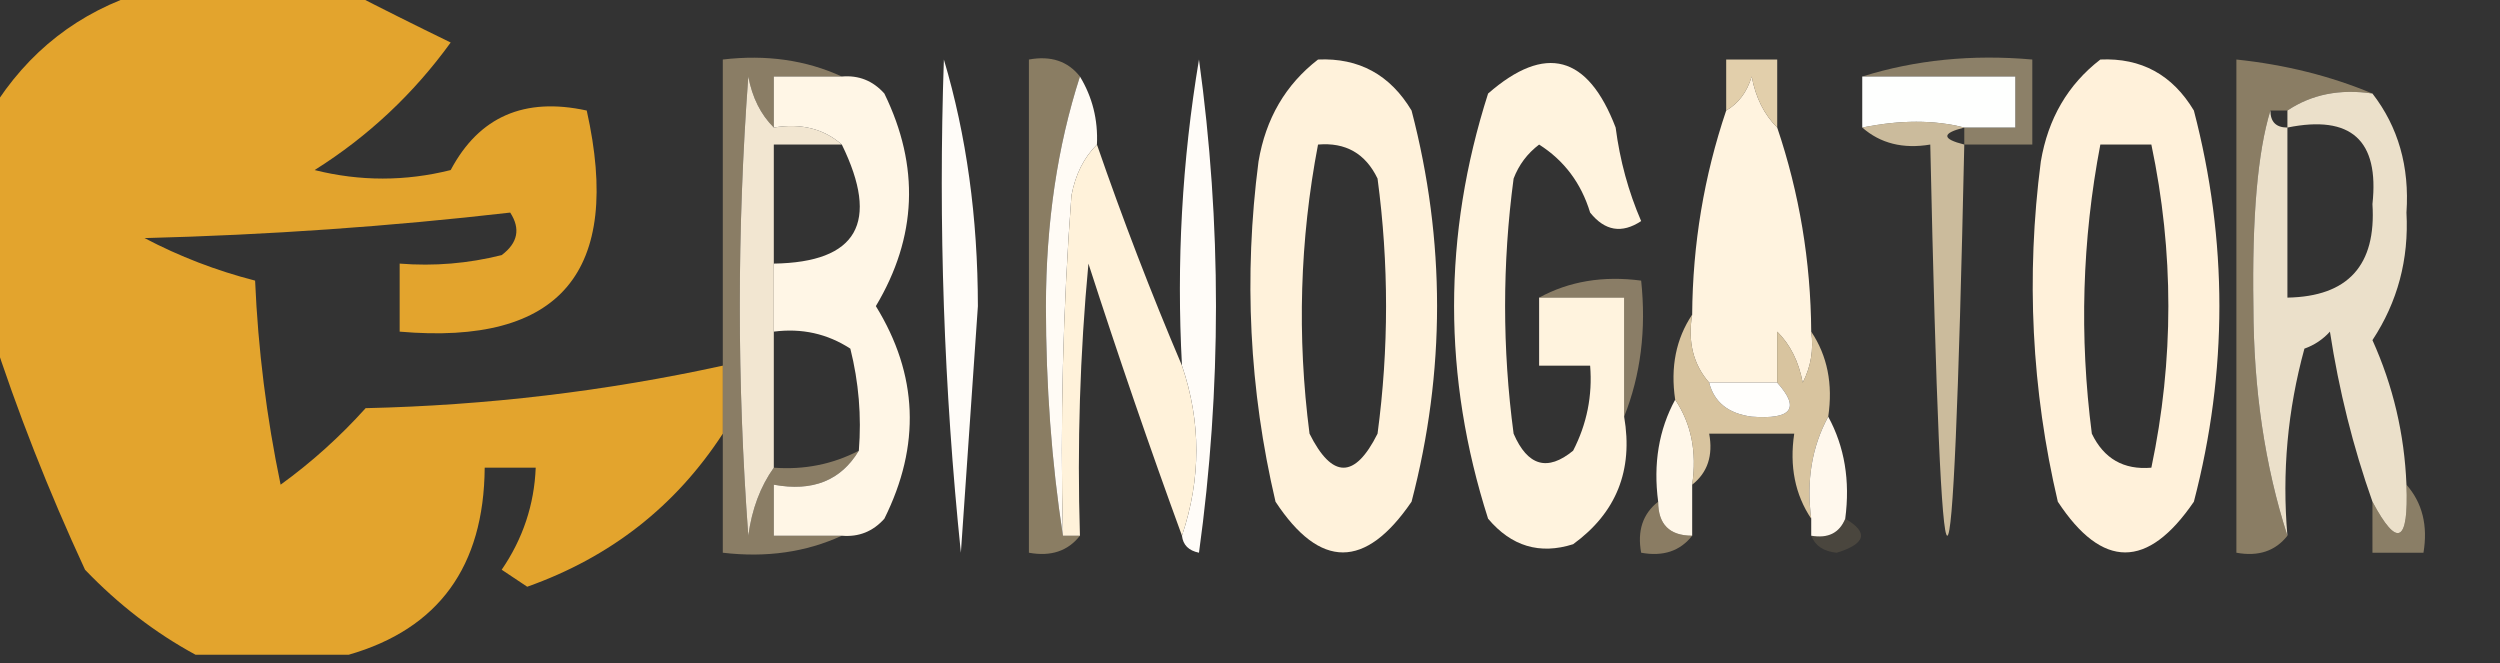 <?xml version="1.0" encoding="UTF-8"?>
<!DOCTYPE svg PUBLIC "-//W3C//DTD SVG 1.1//EN" "http://www.w3.org/Graphics/SVG/1.1/DTD/svg11.dtd">
<svg xmlns="http://www.w3.org/2000/svg" version="1.1" width="147px" height="39px" style="shape-rendering:geometricPrecision; text-rendering:geometricPrecision; image-rendering:optimizeQuality; fill-rule:evenodd; clip-rule:evenodd" xmlns:xlink="http://www.w3.org/1999/xlink">
<rect width="100%" height="100%" fill="#333333" stroke="none"/>
<g><path style="opacity:0.876" fill="#fcb42d" d="M 8.5,-0.5 C 12.5,-0.5 16.5,-0.5 20.5,-0.5C 22.406,0.482 24.406,1.482 26.5,2.5C 24.312,5.522 21.645,8.022 18.5,10C 21.167,10.667 23.833,10.667 26.5,10C 28.164,6.864 30.831,5.697 34.5,6.5C 36.617,15.989 32.95,20.322 23.5,19.5C 23.5,18.167 23.5,16.833 23.5,15.5C 25.527,15.662 27.527,15.495 29.5,15C 30.451,14.283 30.617,13.449 30,12.5C 22.913,13.315 15.747,13.815 8.5,14C 10.553,15.08 12.72,15.914 15,16.5C 15.174,20.541 15.674,24.541 16.5,28.5C 18.316,27.185 19.983,25.685 21.5,24C 28.624,23.838 35.624,23.005 42.5,21.5C 42.5,22.833 42.5,24.167 42.5,25.5C 39.727,29.764 35.894,32.764 31,34.5C 30.5,34.167 30,33.833 29.5,33.5C 30.747,31.677 31.414,29.677 31.5,27.5C 30.5,27.5 29.5,27.5 28.5,27.5C 28.456,33.312 25.789,36.979 20.5,38.5C 17.5,38.5 14.5,38.5 11.5,38.5C 9.132,37.217 6.965,35.55 5,33.5C 2.842,28.841 1.009,24.175 -0.5,19.5C -0.5,15.167 -0.5,10.833 -0.5,6.5C 1.64,3.023 4.64,0.689 8.5,-0.5 Z"/></g>
<g><path style="opacity:0.439" fill="#fee1ab" d="M 109.5,4.5 C 112.625,3.521 115.958,3.187 119.5,3.5C 119.5,5.167 119.5,6.833 119.5,8.5C 118.167,8.5 116.833,8.5 115.5,8.5C 115.5,8.167 115.5,7.833 115.5,7.5C 116.5,7.5 117.5,7.5 118.5,7.5C 118.5,6.5 118.5,5.5 118.5,4.5C 115.5,4.5 112.5,4.5 109.5,4.5 Z"/></g>
<g><path style="opacity:0.431" fill="#fedfa7" d="M 49.5,4.5 C 48.167,4.5 46.833,4.5 45.5,4.5C 45.5,5.5 45.5,6.5 45.5,7.5C 44.732,6.737 44.232,5.737 44,4.5C 43.333,13.5 43.333,22.5 44,31.5C 44.21,29.942 44.71,28.608 45.5,27.5C 47.291,27.634 48.958,27.301 50.5,26.5C 49.448,28.256 47.781,28.923 45.5,28.5C 45.5,29.5 45.5,30.5 45.5,31.5C 46.833,31.5 48.167,31.5 49.5,31.5C 47.393,32.468 45.059,32.802 42.5,32.5C 42.5,30.167 42.5,27.833 42.5,25.5C 42.5,24.167 42.5,22.833 42.5,21.5C 42.5,15.5 42.5,9.5 42.5,3.5C 45.059,3.198 47.393,3.532 49.5,4.5 Z"/></g>
<g><path style="opacity:1" fill="#fffcf8" d="M 55.5,3.5 C 56.827,7.951 57.494,12.784 57.5,18C 57.167,22.833 56.833,27.667 56.5,32.5C 55.502,22.856 55.168,13.19 55.5,3.5 Z"/></g>
<g><path style="opacity:0.431" fill="#fedea4" d="M 63.5,4.5 C 62.174,8.614 61.507,13.114 61.5,18C 61.501,22.68 61.834,27.18 62.5,31.5C 62.833,31.5 63.167,31.5 63.5,31.5C 62.791,32.404 61.791,32.737 60.5,32.5C 60.5,22.833 60.5,13.167 60.5,3.5C 61.791,3.263 62.791,3.596 63.5,4.5 Z"/></g>
<g><path style="opacity:1" fill="#fffbf5" d="M 63.5,4.5 C 64.234,5.708 64.567,7.041 64.5,8.5C 63.732,9.263 63.232,10.262 63,11.5C 62.5,18.158 62.334,24.825 62.5,31.5C 61.834,27.18 61.501,22.68 61.5,18C 61.507,13.114 62.174,8.614 63.5,4.5 Z"/></g>
<g><path style="opacity:1" fill="#fffcf8" d="M 69.5,31.5 C 70.627,28.143 70.627,24.809 69.5,21.5C 69.171,15.463 69.504,9.463 70.5,3.5C 71.833,13.167 71.833,22.833 70.5,32.5C 69.893,32.376 69.56,32.043 69.5,31.5 Z"/></g>
<g><path style="opacity:1" fill="#fff2db" d="M 77.5,3.5 C 79.903,3.393 81.737,4.393 83,6.5C 85,14.167 85,21.833 83,29.5C 80.284,33.476 77.617,33.476 75,29.5C 73.456,22.916 73.123,16.249 74,9.5C 74.424,6.975 75.591,4.975 77.5,3.5 Z M 77.5,8.5 C 79.124,8.36 80.29,9.027 81,10.5C 81.667,15.5 81.667,20.5 81,25.5C 79.667,28.167 78.333,28.167 77,25.5C 76.26,19.782 76.427,14.115 77.5,8.5 Z"/></g>
<g><path style="opacity:1" fill="#fff3de" d="M 90.5,17.5 C 92.167,17.5 93.833,17.5 95.5,17.5C 95.5,19.833 95.5,22.167 95.5,24.5C 96.041,27.652 95.041,30.152 92.5,32C 90.535,32.624 88.869,32.124 87.5,30.5C 84.833,22.167 84.833,13.833 87.5,5.5C 90.865,2.563 93.365,3.23 95,7.5C 95.251,9.433 95.751,11.266 96.5,13C 95.365,13.749 94.365,13.583 93.5,12.5C 92.974,10.77 91.974,9.436 90.5,8.5C 89.808,9.025 89.308,9.692 89,10.5C 88.333,15.5 88.333,20.5 89,25.5C 89.826,27.405 90.993,27.739 92.5,26.5C 93.309,24.929 93.643,23.262 93.5,21.5C 92.5,21.5 91.5,21.5 90.5,21.5C 90.5,20.167 90.5,18.833 90.5,17.5 Z"/></g>
<g><path style="opacity:1" fill="#fff3df" d="M 104.5,7.5 C 105.804,11.36 106.471,15.36 106.5,19.5C 106.649,20.552 106.483,21.552 106,22.5C 105.768,21.262 105.268,20.262 104.5,19.5C 103.79,17.254 103.29,14.92 103,12.5C 102.174,15.793 101.674,19.126 101.5,22.5C 101.167,22.5 100.833,22.5 100.5,22.5C 99.566,21.432 99.232,20.099 99.5,18.5C 99.529,14.36 100.196,10.36 101.5,6.5C 102.222,6.082 102.722,5.416 103,4.5C 103.232,5.737 103.732,6.737 104.5,7.5 Z M 104.5,19.5 C 104.5,20.5 104.5,21.5 104.5,22.5C 103.5,22.5 102.5,22.5 101.5,22.5C 101.674,19.126 102.174,15.793 103,12.5C 103.29,14.92 103.79,17.254 104.5,19.5 Z"/></g>
<g><path style="opacity:1" fill="#fefffe" d="M 109.5,4.5 C 112.5,4.5 115.5,4.5 118.5,4.5C 118.5,5.5 118.5,6.5 118.5,7.5C 117.5,7.5 116.5,7.5 115.5,7.5C 113.741,7.046 111.741,7.046 109.5,7.5C 109.5,6.5 109.5,5.5 109.5,4.5 Z"/></g>
<g><path style="opacity:1" fill="#fff1da" d="M 123.5,3.5 C 125.903,3.393 127.736,4.393 129,6.5C 131,14.167 131,21.833 129,29.5C 126.284,33.476 123.617,33.476 121,29.5C 119.456,22.916 119.123,16.249 120,9.5C 120.424,6.975 121.59,4.975 123.5,3.5 Z M 123.5,8.5 C 124.5,8.5 125.5,8.5 126.5,8.5C 127.833,14.833 127.833,21.167 126.5,27.5C 124.876,27.64 123.71,26.973 123,25.5C 122.26,19.782 122.427,14.115 123.5,8.5 Z"/></g>
<g><path style="opacity:0.431" fill="#fedfa5" d="M 139.5,5.5 C 137.585,5.216 135.919,5.549 134.5,6.5C 134.167,6.5 133.833,6.5 133.5,6.5C 132.751,8.93 132.418,12.763 132.5,18C 132.507,22.886 133.174,27.386 134.5,31.5C 133.791,32.404 132.791,32.737 131.5,32.5C 131.5,22.833 131.5,13.167 131.5,3.5C 134.373,3.802 137.039,4.469 139.5,5.5 Z"/></g>
<g><path style="opacity:0.859" fill="#fee8bf" d="M 104.5,7.5 C 103.732,6.737 103.232,5.737 103,4.5C 102.722,5.416 102.222,6.082 101.5,6.5C 101.5,5.5 101.5,4.5 101.5,3.5C 102.5,3.5 103.5,3.5 104.5,3.5C 104.5,4.833 104.5,6.167 104.5,7.5 Z"/></g>
<g><path style="opacity:0.937" fill="#fff2db" d="M 45.5,7.5 C 47.099,7.232 48.432,7.566 49.5,8.5C 48.167,8.5 46.833,8.5 45.5,8.5C 45.5,10.833 45.5,13.167 45.5,15.5C 45.5,16.833 45.5,18.167 45.5,19.5C 45.5,22.167 45.5,24.833 45.5,27.5C 44.71,28.608 44.21,29.942 44,31.5C 43.333,22.5 43.333,13.5 44,4.5C 44.232,5.737 44.732,6.737 45.5,7.5 Z"/></g>
<g><path style="opacity:0.749" fill="#fee8bf" d="M 115.5,7.5 C 114.167,7.833 114.167,8.167 115.5,8.5C 114.833,39.167 114.167,39.167 113.5,8.5C 111.901,8.768 110.568,8.434 109.5,7.5C 111.741,7.046 113.741,7.046 115.5,7.5 Z"/></g>
<g><path style="opacity:1" fill="#fff2da" d="M 64.5,8.5 C 66.014,12.885 67.68,17.218 69.5,21.5C 70.627,24.809 70.627,28.143 69.5,31.5C 67.603,26.313 65.77,20.98 64,15.5C 63.501,20.823 63.334,26.156 63.5,31.5C 63.167,31.5 62.833,31.5 62.5,31.5C 62.334,24.825 62.5,18.158 63,11.5C 63.232,10.262 63.732,9.263 64.5,8.5 Z"/></g>
<g><path style="opacity:1" fill="#fff6e6" d="M 49.5,4.5 C 50.496,4.414 51.329,4.748 52,5.5C 54.09,9.779 53.923,13.946 51.5,18C 53.981,22.023 54.148,26.189 52,30.5C 51.329,31.252 50.496,31.586 49.5,31.5C 48.167,31.5 46.833,31.5 45.5,31.5C 45.5,30.5 45.5,29.5 45.5,28.5C 47.781,28.923 49.448,28.256 50.5,26.5C 50.662,24.473 50.495,22.473 50,20.5C 48.644,19.62 47.144,19.287 45.5,19.5C 45.5,18.167 45.5,16.833 45.5,15.5C 50.41,15.424 51.743,13.09 49.5,8.5C 48.432,7.566 47.099,7.232 45.5,7.5C 45.5,6.5 45.5,5.5 45.5,4.5C 46.833,4.5 48.167,4.5 49.5,4.5 Z"/></g>
<g><path style="opacity:0.902" fill="#fff2da" d="M 133.5,6.5 C 133.5,7.167 133.833,7.5 134.5,7.5C 134.5,7.167 134.5,6.833 134.5,6.5C 135.919,5.549 137.585,5.216 139.5,5.5C 141.017,7.462 141.684,9.795 141.5,12.5C 141.647,15.253 140.98,17.753 139.5,20C 140.713,22.686 141.38,25.52 141.5,28.5C 141.633,31.925 140.967,32.258 139.5,29.5C 138.362,26.281 137.529,22.947 137,19.5C 136.586,19.957 136.086,20.291 135.5,20.5C 134.511,24.107 134.177,27.774 134.5,31.5C 133.174,27.386 132.507,22.886 132.5,18C 132.418,12.763 132.751,8.93 133.5,6.5 Z M 134.5,7.5 C 138.24,6.741 139.907,8.241 139.5,12C 139.729,15.603 138.062,17.436 134.5,17.5C 134.5,14.167 134.5,10.833 134.5,7.5 Z"/></g>
<g><path style="opacity:0.431" fill="#fee0a9" d="M 90.5,17.5 C 92.265,16.539 94.265,16.205 96.5,16.5C 96.806,19.385 96.473,22.052 95.5,24.5C 95.5,22.167 95.5,19.833 95.5,17.5C 93.833,17.5 92.167,17.5 90.5,17.5 Z"/></g>
<g><path style="opacity:1" fill="#fff7e9" d="M 98.5,23.5 C 99.451,24.919 99.784,26.585 99.5,28.5C 99.5,29.5 99.5,30.5 99.5,31.5C 98.167,31.5 97.5,30.833 97.5,29.5C 97.205,27.265 97.539,25.265 98.5,23.5 Z"/></g>
<g><path style="opacity:0.81" fill="#fee5b8" d="M 99.5,18.5 C 99.232,20.099 99.566,21.432 100.5,22.5C 100.791,23.649 101.624,24.316 103,24.5C 105.359,24.676 105.859,24.009 104.5,22.5C 104.5,21.5 104.5,20.5 104.5,19.5C 105.268,20.262 105.768,21.262 106,22.5C 106.483,21.552 106.649,20.552 106.5,19.5C 107.451,20.919 107.784,22.585 107.5,24.5C 106.539,26.265 106.205,28.265 106.5,30.5C 105.549,29.081 105.216,27.415 105.5,25.5C 103.833,25.5 102.167,25.5 100.5,25.5C 100.737,26.791 100.404,27.791 99.5,28.5C 99.784,26.585 99.451,24.919 98.5,23.5C 98.216,21.585 98.549,19.919 99.5,18.5 Z"/></g>
<g><path style="opacity:1" fill="#fffefc" d="M 100.5,22.5 C 100.833,22.5 101.167,22.5 101.5,22.5C 102.5,22.5 103.5,22.5 104.5,22.5C 105.859,24.009 105.359,24.676 103,24.5C 101.624,24.316 100.791,23.649 100.5,22.5 Z"/></g>
<g><path style="opacity:1" fill="#fff8ed" d="M 107.5,24.5 C 108.461,26.265 108.795,28.265 108.5,30.5C 108.158,31.338 107.492,31.672 106.5,31.5C 106.5,31.167 106.5,30.833 106.5,30.5C 106.205,28.265 106.539,26.265 107.5,24.5 Z"/></g>
<g><path style="opacity:0.431" fill="#fedda2" d="M 97.5,29.5 C 97.5,30.833 98.167,31.5 99.5,31.5C 98.791,32.404 97.791,32.737 96.5,32.5C 96.263,31.209 96.596,30.209 97.5,29.5 Z"/></g>
<g><path style="opacity:0.114" fill="#fedc9d" d="M 108.5,30.5 C 109.885,31.302 109.718,31.969 108,32.5C 107.235,32.43 106.735,32.097 106.5,31.5C 107.492,31.672 108.158,31.338 108.5,30.5 Z"/></g>
<g><path style="opacity:0.431" fill="#fee1ab" d="M 141.5,28.5 C 142.434,29.568 142.768,30.901 142.5,32.5C 141.5,32.5 140.5,32.5 139.5,32.5C 139.5,31.5 139.5,30.5 139.5,29.5C 140.967,32.258 141.633,31.925 141.5,28.5 Z"/></g>
</svg>
